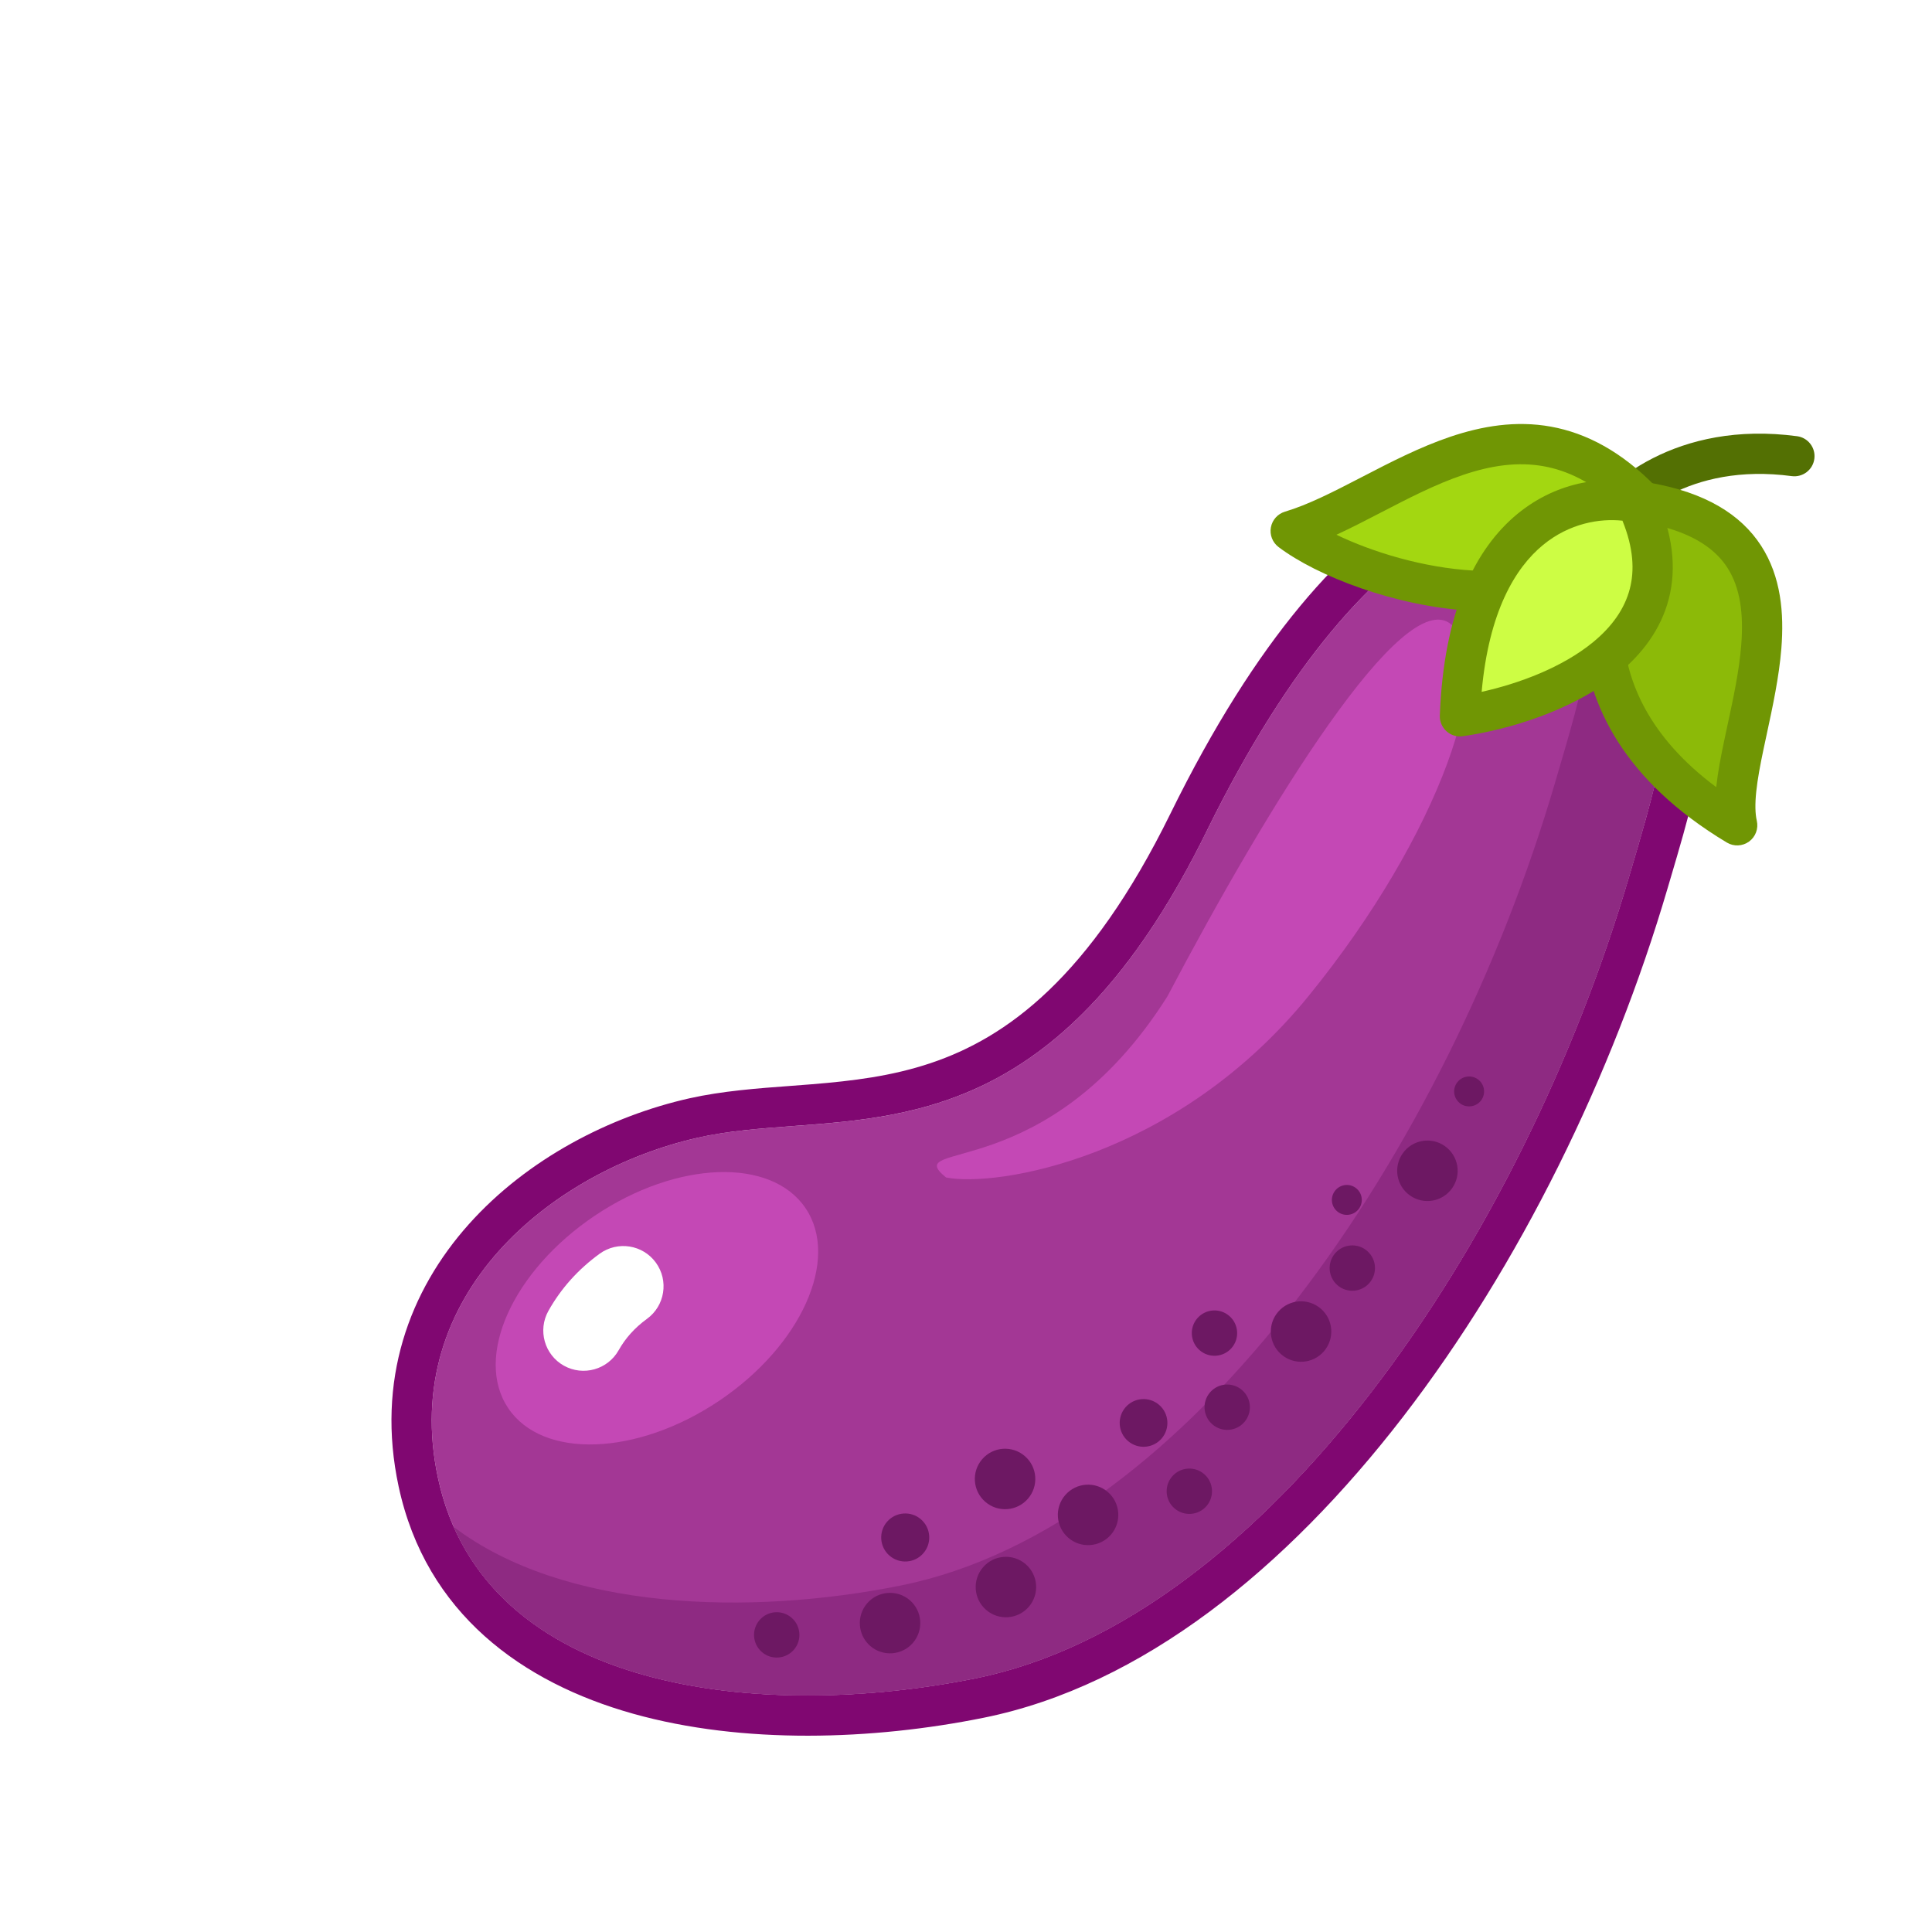 <svg width="59" height="59" viewBox="0 0 59 59" fill="none" xmlns="http://www.w3.org/2000/svg">
<g filter="url(#filter0_d_136_234)">
<path d="M32.846 21.389C38.006 10.884 43.059 10.645 44.94 11.839C48.648 13.431 46.681 19.598 45.746 22.782C42.474 33.923 34.66 45.462 25.792 47.253C19.275 48.569 10.787 47.705 9.376 41.139C8.167 35.514 12.892 31.735 17.326 30.74C21.761 29.745 27.686 31.894 32.846 21.389Z" fill="#A33795"/>
<path fill-rule="evenodd" clip-rule="evenodd" d="M44.94 11.839C48.523 13.377 46.808 19.185 45.844 22.448C45.81 22.562 45.778 22.674 45.746 22.781C42.474 33.923 34.66 45.462 25.792 47.253C19.275 48.569 10.787 47.705 9.376 41.139C8.167 35.514 12.892 31.734 17.326 30.74C18.23 30.537 19.197 30.465 20.205 30.389C24.145 30.095 28.738 29.752 32.846 21.389C38.006 10.884 43.059 10.645 44.94 11.839ZM39.513 11.159C41.922 9.784 44.111 9.909 45.512 10.748C48.065 11.9 48.461 14.584 48.31 16.796C48.166 18.933 47.488 21.225 47.028 22.779C46.992 22.9 46.958 23.016 46.925 23.128C45.251 28.829 42.415 34.64 38.841 39.274C35.287 43.884 30.885 47.479 26.035 48.458C22.654 49.141 18.695 49.276 15.338 48.335C11.952 47.386 9.007 45.273 8.174 41.397C7.477 38.152 8.507 35.41 10.319 33.384C12.1 31.391 14.632 30.084 17.057 29.54C18.058 29.316 19.136 29.236 20.149 29.161C20.368 29.144 20.585 29.128 20.797 29.111C22.034 29.01 23.229 28.866 24.423 28.465C26.723 27.693 29.272 25.878 31.743 20.847C34.38 15.478 37.074 12.552 39.513 11.159Z" fill="#800771"/>
<path fill-rule="evenodd" clip-rule="evenodd" d="M9.855 42.629C12.153 47.831 19.805 48.462 25.792 47.253C34.66 45.462 42.474 33.923 45.746 22.782C45.777 22.674 45.81 22.562 45.844 22.448C46.807 19.186 48.522 13.377 44.939 11.839C44.868 11.793 44.791 11.75 44.71 11.709C45.193 14.128 44.217 17.435 43.574 19.611C43.541 19.725 43.508 19.837 43.476 19.944C40.204 31.086 32.39 42.625 23.522 44.416C18.875 45.354 13.226 45.184 9.855 42.629Z" fill="#8E2A82"/>
<path d="M31.473 39.931C31.209 40.235 30.75 40.268 30.445 40.005C30.141 39.742 30.108 39.282 30.371 38.977C30.634 38.673 31.094 38.64 31.398 38.903C31.703 39.166 31.736 39.626 31.473 39.931Z" fill="#6D1863"/>
<path d="M36.43 37.267C36.096 37.653 35.513 37.695 35.128 37.361C34.742 37.027 34.7 36.444 35.034 36.059C35.367 35.673 35.95 35.631 36.336 35.965C36.722 36.298 36.764 36.881 36.43 37.267Z" fill="#6D1863"/>
<path d="M40.289 32.358C39.956 32.744 39.373 32.786 38.987 32.452C38.601 32.119 38.559 31.536 38.893 31.15C39.227 30.764 39.81 30.722 40.195 31.056C40.581 31.39 40.623 31.973 40.289 32.358Z" fill="#6D1863"/>
<path d="M29.926 42.867C29.593 43.252 29.009 43.294 28.624 42.961C28.238 42.627 28.196 42.044 28.53 41.658C28.863 41.273 29.446 41.23 29.832 41.564C30.218 41.898 30.26 42.481 29.926 42.867Z" fill="#6D1863"/>
<path d="M34.001 39.427C33.751 39.716 33.313 39.748 33.024 39.497C32.735 39.247 32.703 38.81 32.953 38.52C33.204 38.231 33.641 38.2 33.93 38.45C34.219 38.7 34.251 39.137 34.001 39.427Z" fill="#6D1863"/>
<path d="M32.844 41.993C32.594 42.282 32.157 42.314 31.867 42.063C31.578 41.813 31.546 41.376 31.797 41.087C32.047 40.797 32.484 40.766 32.773 41.016C33.063 41.266 33.094 41.704 32.844 41.993Z" fill="#6D1863"/>
<path d="M37.821 35.178C37.571 35.467 37.133 35.499 36.844 35.248C36.555 34.998 36.523 34.561 36.774 34.272C37.024 33.982 37.461 33.951 37.75 34.201C38.04 34.451 38.071 34.889 37.821 35.178Z" fill="#6D1863"/>
<path d="M33.612 37.164C33.361 37.453 32.924 37.484 32.635 37.234C32.346 36.984 32.314 36.547 32.564 36.258C32.815 35.968 33.252 35.937 33.541 36.187C33.83 36.437 33.862 36.874 33.612 37.164Z" fill="#6D1863"/>
<path d="M27.417 45.07C27.084 45.455 26.5 45.497 26.115 45.164C25.729 44.83 25.687 44.247 26.021 43.861C26.354 43.476 26.937 43.434 27.323 43.767C27.709 44.101 27.751 44.684 27.417 45.07Z" fill="#6D1863"/>
<path d="M27.391 41.769C27.057 42.155 26.474 42.197 26.089 41.863C25.703 41.529 25.661 40.946 25.995 40.561C26.328 40.175 26.911 40.133 27.297 40.467C27.683 40.8 27.725 41.383 27.391 41.769Z" fill="#6D1863"/>
<path d="M23.879 46.171C23.545 46.556 22.962 46.599 22.576 46.265C22.191 45.931 22.149 45.348 22.482 44.962C22.816 44.577 23.399 44.535 23.785 44.868C24.17 45.202 24.212 45.785 23.879 46.171Z" fill="#6D1863"/>
<path d="M24.199 43.432C23.934 43.739 23.47 43.772 23.164 43.507C22.858 43.242 22.824 42.778 23.089 42.472C23.354 42.166 23.818 42.132 24.124 42.397C24.43 42.662 24.464 43.126 24.199 43.432Z" fill="#6D1863"/>
<path d="M41.21 29.63C41.044 29.82 40.756 29.841 40.565 29.676C40.374 29.511 40.354 29.223 40.519 29.032C40.684 28.841 40.972 28.82 41.163 28.985C41.354 29.15 41.375 29.439 41.21 29.63Z" fill="#6D1863"/>
<path d="M37.475 32.943C37.31 33.133 37.022 33.154 36.831 32.989C36.64 32.824 36.62 32.536 36.785 32.345C36.95 32.154 37.238 32.133 37.429 32.298C37.62 32.464 37.641 32.752 37.475 32.943Z" fill="#6D1863"/>
<path d="M20.244 46.38C19.993 46.669 19.556 46.701 19.267 46.451C18.977 46.2 18.946 45.763 19.196 45.474C19.446 45.184 19.884 45.153 20.173 45.403C20.462 45.653 20.494 46.091 20.244 46.38Z" fill="#6D1863"/>
<path d="M20.603 32.9C21.652 34.46 20.469 37.092 17.961 38.778C15.453 40.463 12.569 40.565 11.52 39.004C10.471 37.443 11.654 34.812 14.163 33.126C16.671 31.44 19.555 31.339 20.603 32.9Z" fill="#C448B5"/>
<path d="M40.308 15.06C41.766 16.248 39.986 21.476 35.953 26.427C31.92 31.378 26.427 32.265 24.891 31.958C23.433 30.771 27.964 32.265 31.651 26.427C34.724 20.588 38.85 13.873 40.308 15.06Z" fill="#C448B5"/>
<path fill-rule="evenodd" clip-rule="evenodd" d="M16.03 34.56C16.428 35.109 16.306 35.878 15.757 36.276C15.38 36.55 15.098 36.868 14.893 37.233C14.56 37.826 13.811 38.036 13.219 37.705C12.627 37.373 12.416 36.623 12.748 36.031C13.136 35.34 13.663 34.758 14.313 34.286C14.863 33.888 15.632 34.01 16.03 34.56Z" fill="white"/>
<path fill-rule="evenodd" clip-rule="evenodd" d="M50.717 10.54C47.577 10.121 45.82 11.762 45.367 12.516C45.193 12.807 44.815 12.902 44.524 12.727C44.233 12.552 44.139 12.175 44.313 11.884C44.995 10.747 47.211 8.832 50.88 9.321C51.216 9.366 51.452 9.675 51.407 10.011C51.363 10.348 51.053 10.584 50.717 10.54Z" fill="#537003"/>
<path d="M46.121 11.285C42.253 7.337 38.527 11.285 35.416 12.215C37.548 13.83 44.495 15.772 46.121 11.285Z" fill="#A3D711"/>
<path fill-rule="evenodd" clip-rule="evenodd" d="M43.363 9.029C44.45 9.226 45.518 9.792 46.56 10.855C46.725 11.024 46.779 11.273 46.699 11.495C45.747 14.121 43.234 14.784 40.923 14.652C38.611 14.519 36.22 13.595 35.044 12.705C34.86 12.565 34.769 12.333 34.811 12.105C34.852 11.878 35.018 11.692 35.239 11.626C35.951 11.413 36.714 11.022 37.574 10.576C37.59 10.568 37.606 10.56 37.623 10.551C38.448 10.123 39.352 9.655 40.287 9.339C41.249 9.014 42.285 8.834 43.363 9.029ZM36.812 12.33C37.913 12.861 39.466 13.337 40.993 13.424C42.953 13.537 44.628 13.014 45.392 11.435C44.605 10.716 43.855 10.367 43.144 10.239C42.339 10.093 41.523 10.218 40.681 10.503C39.835 10.789 39.002 11.221 38.149 11.663L38.136 11.67C37.701 11.895 37.257 12.125 36.812 12.33Z" fill="#709604"/>
<path d="M46.295 11.35C45.016 12.536 43.097 17.631 49.051 21.203C48.475 18.706 52.508 12.445 46.295 11.35Z" fill="#8CBA08"/>
<path fill-rule="evenodd" clip-rule="evenodd" d="M44.347 15.416C44.233 13.383 45.09 11.628 45.877 10.899C46.018 10.768 46.212 10.711 46.401 10.745C48.066 11.038 49.157 11.701 49.782 12.667C50.394 13.613 50.484 14.738 50.4 15.8C50.33 16.676 50.133 17.586 49.958 18.399C49.921 18.567 49.886 18.732 49.853 18.89C49.753 19.365 49.673 19.793 49.633 20.172C49.593 20.555 49.6 20.849 49.65 21.065C49.705 21.305 49.612 21.555 49.413 21.7C49.213 21.845 48.946 21.857 48.735 21.73C45.604 19.851 44.465 17.51 44.347 15.416ZM48.411 20.038C48.458 19.595 48.549 19.117 48.65 18.638C48.686 18.463 48.724 18.288 48.762 18.112C48.937 17.301 49.112 16.489 49.174 15.703C49.25 14.75 49.147 13.948 48.75 13.334C48.395 12.787 47.743 12.293 46.514 12.02C46.044 12.616 45.491 13.861 45.574 15.347C45.655 16.788 46.34 18.497 48.411 20.038Z" fill="#709604"/>
<path d="M45.975 11.349C44.273 10.971 40.811 11.746 40.584 17.874C43.233 17.496 48.018 15.661 45.975 11.349Z" fill="#CDFD44"/>
<path fill-rule="evenodd" clip-rule="evenodd" d="M42.335 11.698C43.612 10.645 45.105 10.526 46.108 10.749C46.293 10.79 46.449 10.915 46.53 11.086C47.09 12.267 47.207 13.338 46.962 14.289C46.718 15.232 46.135 15.982 45.429 16.562C44.035 17.707 42.051 18.286 40.671 18.483C40.491 18.509 40.309 18.453 40.173 18.331C40.038 18.209 39.963 18.034 39.97 17.852C40.088 14.678 41.05 12.758 42.335 11.698ZM41.247 17.128C42.39 16.874 43.712 16.381 44.648 15.612C45.214 15.148 45.61 14.606 45.772 13.981C45.916 13.425 45.889 12.742 45.547 11.901C44.859 11.827 43.931 11.975 43.117 12.646C42.274 13.342 41.468 14.672 41.247 17.128Z" fill="#709604"/>
</g>
<defs>
<filter id="filter0_d_136_234" x="0" y="0" width="63" height="63" filterUnits="userSpaceOnUse" color-interpolation-filters="sRGB">
<feFlood flood-opacity="0" result="BackgroundImageFix"/>
<feColorMatrix in="SourceAlpha" type="matrix" values="0 0 0 0 0 0 0 0 0 0 0 0 0 0 0 0 0 0 127 0" result="hardAlpha"/>
<feOffset dx="4" dy="4"/>
<feColorMatrix type="matrix" values="0 0 0 0 0 0 0 0 0 0 0 0 0 0 0 0 0 0 0.2 0"/>
<feBlend mode="normal" in2="BackgroundImageFix" result="effect1_dropShadow_136_234"/>
<feBlend mode="normal" in="SourceGraphic" in2="effect1_dropShadow_136_234" result="shape"/>
</filter>
</defs>
</svg>
